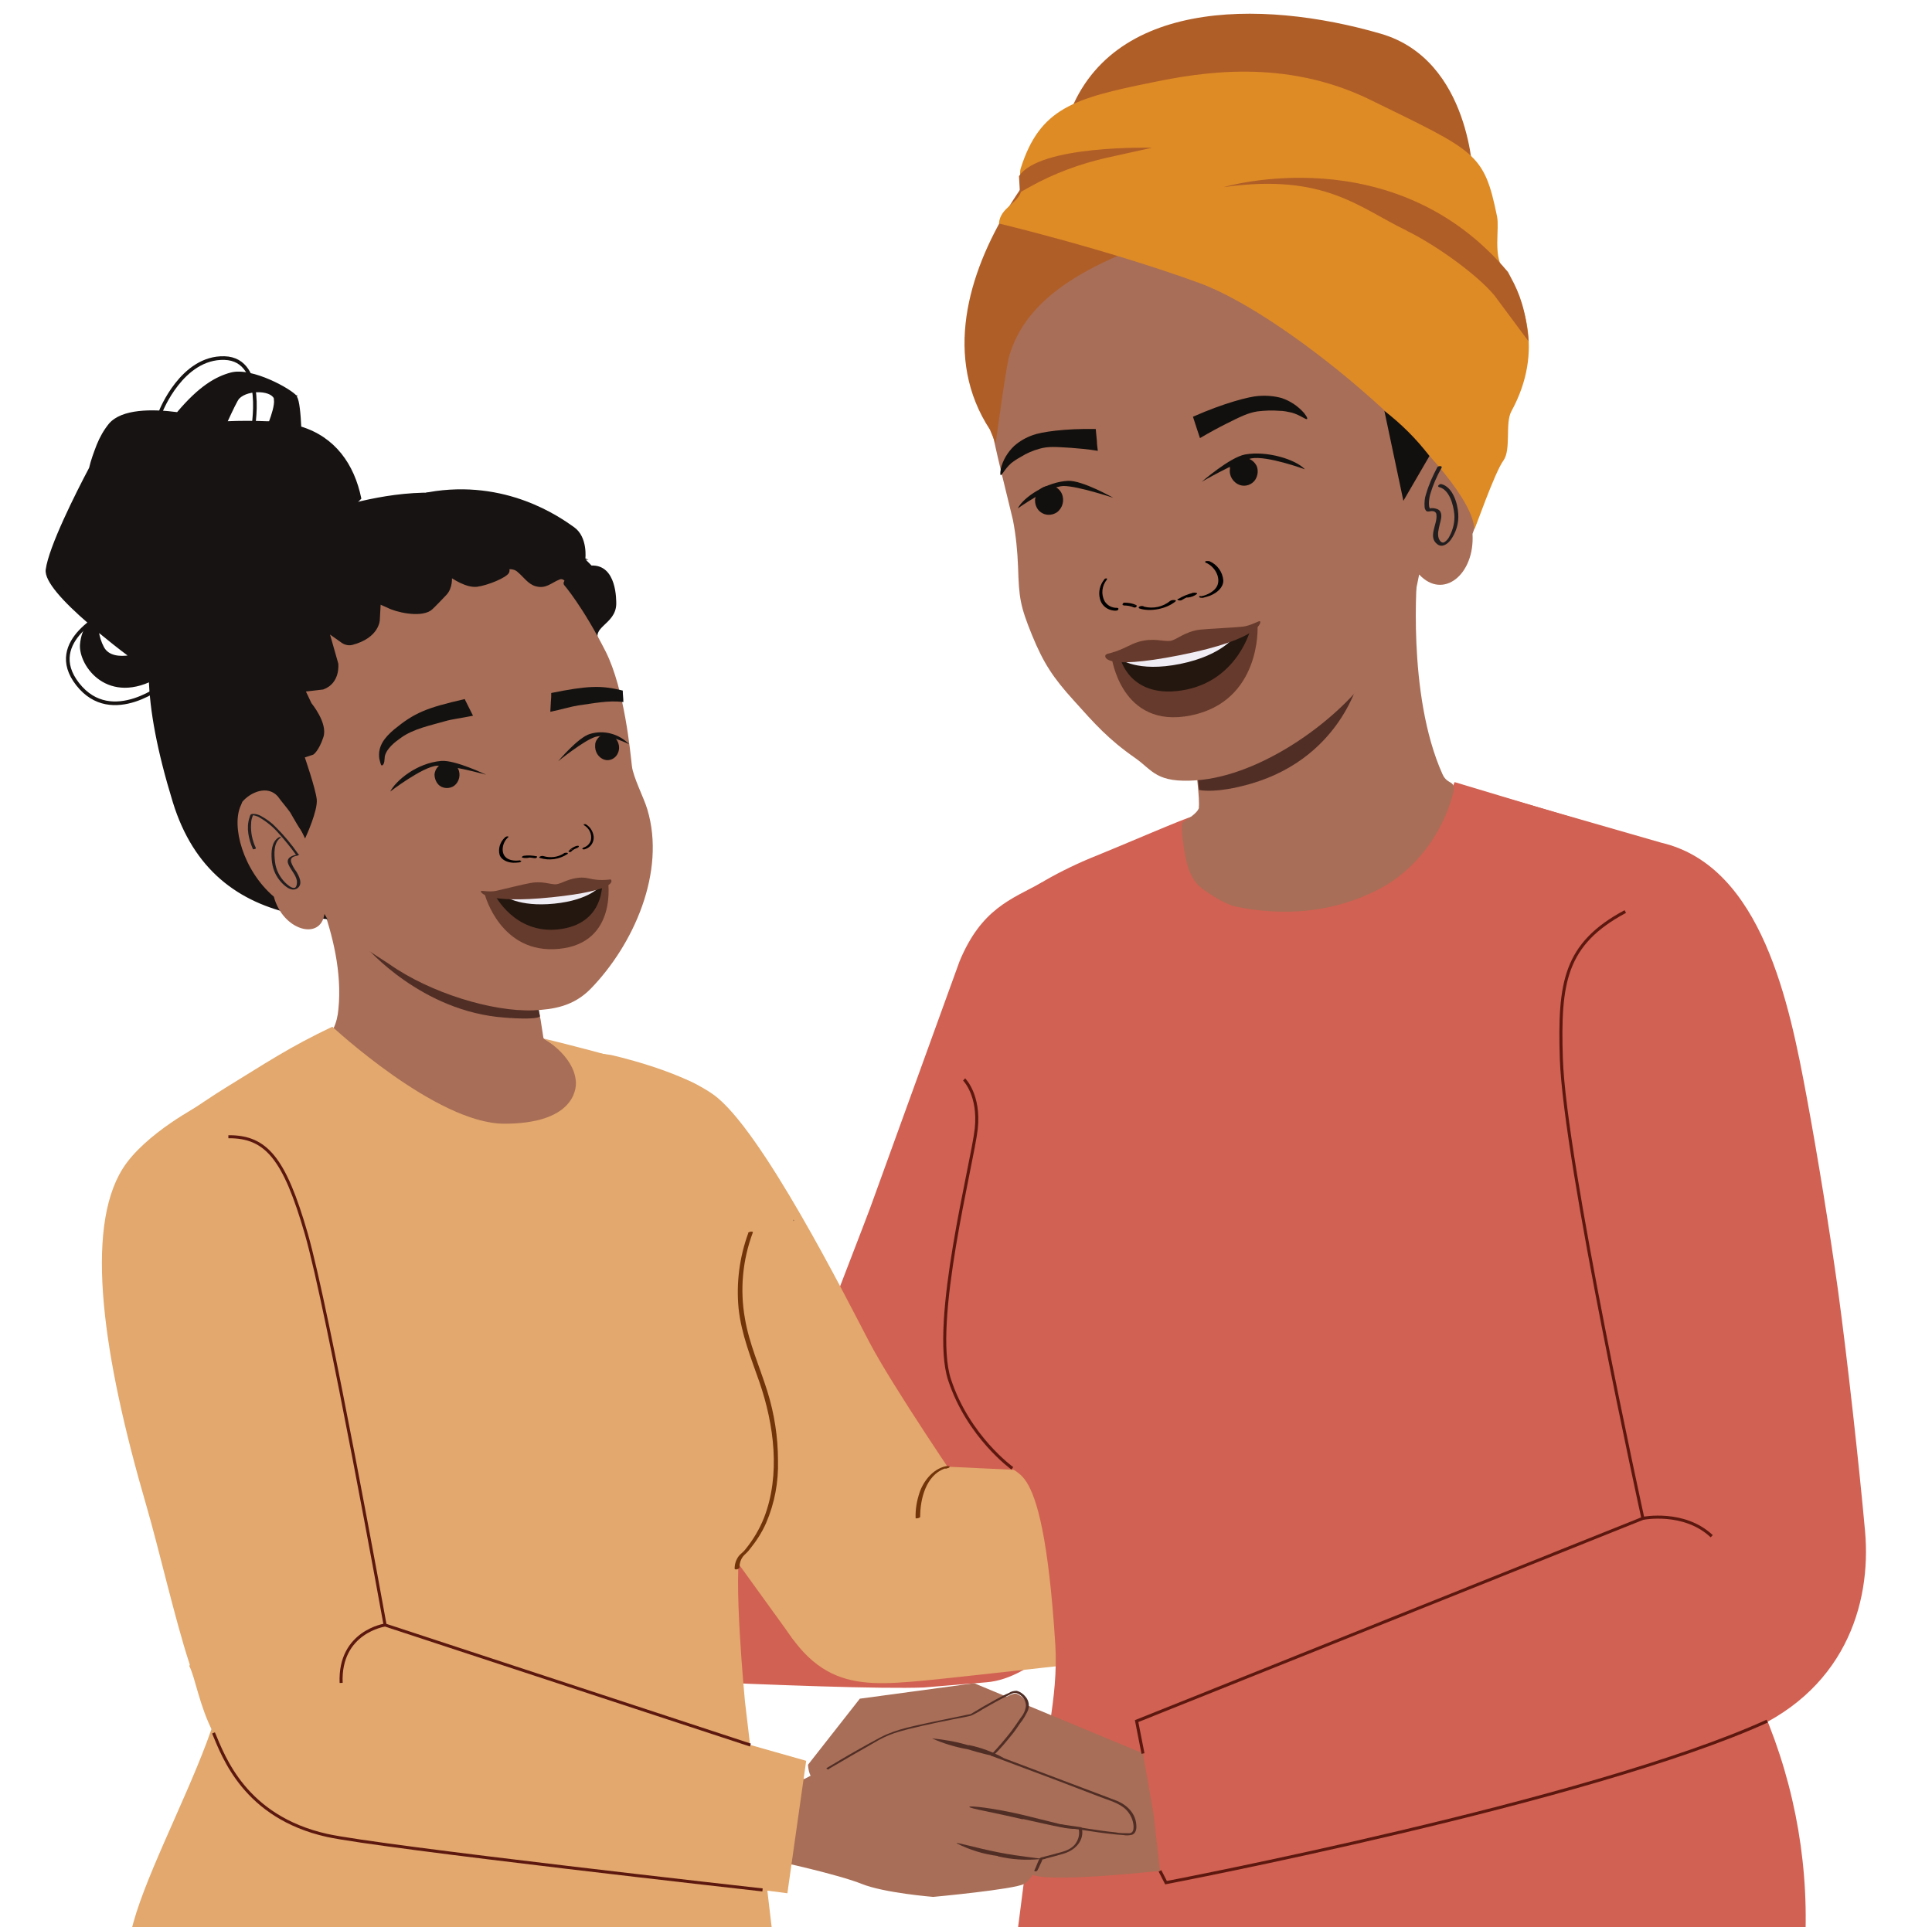 <?xml version="1.0" encoding="UTF-8"?>
<svg id="Layer_1" data-name="Layer 1" xmlns="http://www.w3.org/2000/svg" viewBox="0 0 637.3 635.8">
  <defs>
    <style>
      .cls-1, .cls-2, .cls-3 {
        fill: none;
      }

      .cls-4 {
        fill: #24170f;
      }

      .cls-5 {
        fill: #b05e27;
      }

      .cls-6 {
        fill: #12100e;
      }

      .cls-2 {
        stroke: #5c180f;
      }

      .cls-2, .cls-3, .cls-7 {
        stroke-miterlimit: 10;
      }

      .cls-8 {
        fill: #663a2c;
      }

      .cls-9 {
        fill: #f0ecf4;
      }

      .cls-3 {
        stroke-width: 1.2px;
      }

      .cls-3, .cls-7 {
        stroke: #161312;
      }

      .cls-10 {
        fill: #f0edf5;
      }

      .cls-11 {
        fill: #853722;
      }

      .cls-12 {
        fill: #723409;
      }

      .cls-7 {
        fill: #161312;
        stroke-width: .5px;
      }

      .cls-13 {
        fill: #502e26;
      }

      .cls-14 {
        fill: #523735;
      }

      .cls-15 {
        fill: #653b2d;
      }

      .cls-16 {
        fill: #a86e57;
      }

      .cls-17 {
        fill: #141211;
      }

      .cls-18 {
        fill: #de8b26;
      }

      .cls-19 {
        fill: #e2a86d;
      }

      .cls-20 {
        fill: #d16152;
      }

      .cls-21 {
        fill: #221e1f;
      }
    </style>
  </defs>
  <g id="Layer_1-2" data-name="Layer 1">
    <path class="cls-20" d="M283.03,481.04c3.9,4.3,8.1,6.8,12.3,10.8.4.4,1.1.5,1.6.1l1.9-11.7c11.1,4.3,21.4,10.4,29.4,19.8,10.6,12.4,15.3,27.7,19.9,43-6.8,6.4-14.9,11.4-22.8,12-1.5.1-18.9,1.6-20.5,1.7-27.8,1.1-142.5-5.3-142.5-5.3l6.2-51.1,114.6-19.2-.1-.1Z"/>
    <path class="cls-20" d="M356.83,419.94c.7-14.1,1.4-20.7,1.2-34.8-.5-35.2,10.8-62.9,7.8-98l-22.1,4c-10.3,5.6-20,8.7-27.2,26l-28.7,79.2c.1.2-20.1,52.3-20.2,52.6,0,0-.8.8,4.7,20.9,3.7,13.5,20.8,44.9,20.7,59.2,53.2-1.9,70.8-82.9,77.3-101.1"/>
    <path class="cls-19" d="M201.43,348.04s22.4,4.9,33.9,13.1c15.7,11.2,43.6,66.7,51.4,81.6s31.3,49.3,31.3,49.3l-56.3,49-61.4-85-13-109.8,14.1,1.8h0Z"/>
    <path class="cls-16" d="M166.03,282.44s11.4,49.1,12.3,54l2.6,16.9,5,1.5c-13.2,5.7-24.6,20-50.4,12.7l-25.6-28.1c1-2,1.5-4.2,1.7-6.5,2.5-24.3-12.9-50.8-12.9-50.8"/>
    <path class="cls-16" d="M179.33,342.64s30.9,18.2,23.8,27.5c-7.1,9.3-49.4,7.9-67.9-2.8-11.6-6.7-22.5-14.6-32.6-23.3l16.9-8.2,59.9,6.7-.1.1Z"/>
    <path class="cls-19" d="M253.43,481.44c0-24.3-14-50.1-14-50.1l-8.2-72.5c-5.3-5-51.9-16.2-51.9-16.2,0,0,9.8,5.5,10.6,13.9.4,3.4-1.3,14.2-23.6,14.2s-56.7-32-56.7-32c-14.3,6.8-21.6,11.8-35,20-3.2,1.9-12.8,8.4-12.8,8.4l-10.1,51.4,20.4,126.8c11.4,17.2-40.45,92.75-27.65,104.45l210.55-9.85-9.3-78.6s-4.1-43-1.3-50.8c3.6-9.8,8.9-15.3,8.9-29.1h.1Z"/>
    <path class="cls-19" d="M251.53,608.54s-133.3-11.9-153.1-15.9c-30.9-6.3-32-35.3-36-43l13.2-23.4,40.3,42.2"/>
    <path class="cls-19" d="M264.63,492.04s26.2,13.4,38.2,8.5c8-3.3-12.3-13.6-4.5-17.3l126.3,5.9c6.2,0,10.3.5,10.2,6.7l1.7,35.3c0,5.7-4.4,8.9-10,9.6-24,3.1-113.5,13-122.4,13.8-23.2,2.1-38.4,2.5-52.9-33.2-6.7-15.3,13.3-29.3,13.3-29.3h.1Z"/>
    <path class="cls-20" d="M595.23,644.74h0c1.9-27.5-2.8-55-13.6-80.3l-12.3-28.7-15.2-245.7-33.4-19.7-40.9-12.3-6.1,14.1c-9.2,13.2-22.3,21-38.9,22.5-4.9.4-14.7-.1-20-.4-14.7-.6-19.8-14.7-21.8-24.7-.1-.5-24.4,10-31.4,12.8-10.9,4.3-25.2,12.06-27.7,16.56,0,0-.1,136.04-1.2,181.24-.3,12,10.9-9.3,15.4,62.8,1,16.5-3.7,35.4-6.7,51.3-1.8,9.7-6.2,48.4-7.9,58.1"/>
    <path class="cls-14" d="M261.93,402.74s-.1,0-.2.1v-.6c-.1,0,.2.5.2.5Z"/>
    <path class="cls-16" d="M395.53,266.34c-.2,1.4-2.4,3.1-5.3,4.9-1.1.7.5,10,.8,11.3.7,3.8,2,7.7,5.1,10.3,2.5,2,8.1,5.5,11.2,6.2,16.1,3.4,32.6,2.1,47.6-5.7,11.9-6.2,20.7-18.1,24.2-30.9,1.5-5.6-1.5-3-3.3-7-11.9-26.5-8.3-66.5-8.3-66.5l-76.9,37.7s5.6,35.1,4.8,39.8l.1-.1Z"/>
    <path class="cls-13" d="M394.93,255.04s8.1-3.7,13.7-5.6c5.6-1.9,15.2-2.1,39.9-26.2,0,0-6,28.2-38.8,36.1,0,0-8.5,2.3-14.2,1.3l-.6-5.5v-.1Z"/>
    <path class="cls-16" d="M355.83,89.54c0,.2-.2.4-.3.6l.3-.3v-.3ZM341.53,95.14v.3c.2-.2.4-.4.6-.7,0-.3-.6.4-.6.4ZM467.03,194.94l1.1-5.4c7.9,8.5,18.4,0,17.6-13.4,2.9-7,5.3-29.6-.9-35.8l-.8-.9c-4.2-2.5-11.1-3.1-13.4,2.3-.7,2.3.4,5-.3,7.3-.6,2.6-3.6,7.8-5,10.2,0,0-3.6-12.4-4.1-18.3s-7.1-22.3-18.8-29.1c0,0-2.8-20.7-8.4-26.2l-1.8-.4c-1,.2-1.6.6-2.6.7,0-.3.2-.7.1-1.3-1.6.9-3,.8-4.3,1,.3-.4.9-.8.9-1.1-1.3.3-2.6.5-4,.6.3-.4.9-1.1.8-1.4-1.6.9-2.7.4-4,.6.3-.4.5-.9.5-1.3-1.3.8-2.6.7-4,.9.3-.4.5-1,.8-1.4-1.6.9-2.7.4-4,.6-.3,0,.6-.7.5-1-1.1.4-2.2.6-3.4.7,0-.3.6-.7.5-1-1.9.9-3,.5-4.4.7l.8-1.4c-1.1,1-2.5,1.4-4,1.2.3-.4.9-1.1.8-1.4-1.5,1.2-3.4,1.7-5.3,1.4.3,0,.9-1.1.8-1.4-1.5,1.5-2.9,1.4-4.6,1.6.3-.4.5-1,1.1-1.8-1.8,1.5-4.1,2.5-6.3,1.9.3,0,.5-1,.5-1.3-1.2,1.4,1.1-.5-.6-.6,0,0-3.7,1.8-3.7,1.5-1.2,1.1,2.8-5.8,1.1-5.5.2-.7-9.6,2-9,1.3-1.5,1.5-1.2.8-3.3.8,0,0-6.4,4.7-6.1,4.4-1.5,1.8-2.4.6-4.5.6.3-.4,1.4,1.1,1.7.8-1.2,1.4-1-.2-2.6,0,0-.3-5.8-1.2-5.8-1.5-1.5,1.2-1,1.2-3,1.5,0-.3-.8,3.6-.5,3.2-1.2,1.4-1.2.4-3,.4l-1.5,1.4c-1.5,1.8.8.8-1.3.8,0-.2,7.7-.2,8-.6-1.2,1.1-2.5,2-4,2.6,0-.3.2-1,.1-1.3-1.2,1.6-3.1,2.6-5.1,2.7.3,0,.6-.7.5-1-1.5,1.8-3.3,3-5.5,2.4h0c-1.2,1.3-2.7,2.3-4.4,2.9-.1-.5,0-1,.5-1.3l-1.4.2c-1.3,2.7-2.7,5.1-2.9,8.3,0,0-9.1,19.5-7.1,30.8s7,30.6,8.1,35.4c1,5.1,1.5,10.3,1.7,15.6.3,10.1.7,12.8,4.6,22.4,3.8,9.3,7,14.1,13.8,21.6,7,7.8,11.4,12.8,20.3,19,5.8,4.1,6.9,8.3,20.3,7.3,21-1.6,45.4-19,56.7-34.4"/>
    <path class="cls-5" d="M332.83,117.74c5.5-19.2,24.9-32.3,66.7-43.8s77.3-.9,77.3-.9c-28.9-58-90.4-46.8-104.2-44.7-13.8,2.1-76.9,66.3-46.1,113.4l1.9,4.6s3.4-25.1,4.4-28.6h0Z"/>
    <path class="cls-5" d="M485.93,58.74s-.6-38.9-30.4-47.6C415.73-.46,363.83-.46,351.43,41.54l134.5,17.2Z"/>
    <path class="cls-18" d="M495.93,151.94c2.6-3.6.5-12.3,2.6-16.2,11.1-20.3,4-37.6-2.9-47.4-3-4.3-1-12.9-1.8-16.9-4.3-21.1-6.9-21.4-41.8-38.5-28.4-13.9-56.2-9-72.2-5.7-25.7,5.2-36.8,8.5-43.1,28.2-.8,2.6.7,4.3.2,7.3-.8,4.3-7.1,5.7-7.4,11,0,0,35.2,8.4,66,19.6,30.8,11.2,90.2,63.2,90.8,81.3,0,.6,6.7-18.8,9.6-22.7h0Z"/>
    <path class="cls-5" d="M464.13,76.14c-15.9-7.6-27.1-19.1-60.5-14.4,0,0,56.2-16.8,93.8,28l1,1.9c2.7,4.9,5,10.8,5.8,21l-11.3-15.2c-6.2-7.4-20.2-17.1-28.9-21.3h.1Z"/>
    <path class="cls-5" d="M336.33,63.54l3.4-1.9c7.9-4.4,16.5-7.6,25.4-9.6l14.9-3.3s-37.2-1-43.9,9.4l.3,5.3-.1.1Z"/>
    <path class="cls-6" d="M456.63,135.44l6.3,29.8,8.6-14.8c-4.3-5.6-9.3-10.6-14.9-14.9v-.1Z"/>
    <path class="cls-21" d="M474.83,160.74c3.3.9,4.6,5.8,4.9,8.9.2,2.5-.4,5-1.5,7.1-.4.9-1,1.7-1.9,2.2-.8.3-1.4-.5-1.7-1.2-.6-1.5,0-3.4.3-4.8.3-1.2.8-2.7.3-3.9-.2-.5-.6-.9-1.2-1.1-.8-.3-1.7-.4-2.5-.2.3-.1.2.5.1,0,0-.1-.1-.3-.2-.6-.2-1.3,0-2.6.3-3.9.9-3.1,2.2-6.1,3.8-8.9.4-.7-1.1-.7-1.4-.2-1.5,2.8-2.8,5.7-3.7,8.8-.5,1.4-.6,2.8-.5,4.3,0,.5.2.9.5,1.3.5.5,1.4,0,2.1.1.7,0,1.3.5,1.3,1.2.4,3.1-3,7.4.4,9.8,1.6,1.1,3.3-.2,4.3-1.5,1.8-2.5,2.7-5.5,2.5-8.6-.2-3.5-1.8-8.8-5.5-9.8-.6-.2-1.7.7-.8,1h.1Z"/>
    <path d="M377.33,200.14c3,.8,6.3.1,8.7-1.9.5-.4,2.4-.4,1.7.2-3,2.5-8.4,3.5-11.9,2.3-.3-.1-.3-.4,0-.6.4-.2.9-.3,1.4-.1"/>
    <path d="M388.63,197.64c1.6-1,3.4-1.7,5.2-2.1.3,0,.6,0,.9.1.2.1.2.3,0,.4-.8.6-1.8,1-2.9,1.1-.3,0-.7,0-1-.2-.2-.2,0-.4.3-.5.8,0,1.6-.4,2.3-.9l.9.6c-1.7.4-3.2,1-4.6,1.9-.3.1-.7.1-1,0-.2,0-.5-.3-.2-.5"/>
    <path d="M396.13,196.74c2.2-.4,4.6-1.7,5.4-3.5,1.2-2.7-.8-6.4-3.8-7.6-.3-.1-.2-.4,0-.5.4-.1.8,0,1.2,0,2.6,1.1,4.4,3.6,4.6,6.4,0,2.2-1.9,4-4.4,5-.8.3-1.6.5-2.4.7-.3,0-.9,0-1.1-.2s0-.4.4-.4"/>
    <path d="M373.13,199.64c0-.2,0-.3-.2-.4h-.1c-.6.1-1.2,0-1.8-.3l-.5.8c1.2,0,2.5.2,3.6.7.2,0,.5,0,.7-.2.1-.1.2-.4,0-.6"/>
    <path d="M374.83,199.64c-1.3-.6-2.6-.8-4-.8-.2,0-.4.2-.5.4-.1.1,0,.3,0,.4h0"/>
    <path d="M368.63,200.54c-1.7.1-3.3-.7-4.2-2.1-1.3-2.3-1-5.2.7-7.2v-.4h-.2c-.3,0-.6.1-.7.4-1.4,1.7-2,4.1-1.4,6.3.4,1.9,2,3.4,3.9,3.8.5.1,1.1.2,1.6.1.2,0,.6-.2.6-.5s-.1-.4-.3-.3"/>
    <path class="cls-6" d="M347.73,160.54c-2.5-.8-5.1.4-6,2.9-.1.4-.2.8-.3,1.3-.1,1.6.5,3.2,1.8,4.2,1.6,1.2,3.7,1.2,5.4.1,1.9-1.4,2.6-4,1.6-6.2-.5-1.1-1.4-1.9-2.5-2.4"/>
    <path class="cls-6" d="M367.23,164.24s-10.2-5.8-14.9-5.6c-6.9.3-14.7,5.3-16.6,9.1,0,0,10.2-7.3,15.1-7.4,4.7,0,16.4,3.9,16.4,3.9Z"/>
    <path class="cls-6" d="M406.63,152.24c1.7-1.2,4.8-1.4,6.1-.5.8.5,1.4,1.2,1.8,2,.6,1.5.4,3.2-.5,4.6-1.1,1.6-3.2,2.3-5,1.7-2.3-.8-3.7-3.1-3.3-5.4,0-.4-.4-1,1-2"/>
    <path class="cls-6" d="M396.43,158.94s9.3-8.1,14.3-9c7.3-1.3,16.8,1.7,19.7,4.9,0,0-12.5-4.6-17.7-3.6-4.9,1.1-16.3,7.7-16.3,7.7h0Z"/>
    <path class="cls-6" d="M361.43,141.34c.1,1.4.3,2.8.4,4.2,0,1.1.2,2.1.3,3.2-3.6-.6-6.7-.8-9-1-4.9-.3-7.4-.5-10.2.3-2.2.6-4.3,1.5-6.2,2.7-1.1.6-2.2,1.3-3.2,2.1-2.2,2-3,4-3.4,3.9s0-1.9,0-2.1c.7-2.9,2.3-5.5,4.4-7.5,1.8-1.6,3.9-2.8,6.2-3.6,2.7-1,10.3-2.2,20.7-2"/>
    <path class="cls-6" d="M393.53,137.54l1.3,4,1,3c3.4-2,6.4-3.6,8.6-4.7,4.8-2.4,7.2-3.6,10.3-4.1,2.4-.3,4.9-.4,7.3-.2,1.4,0,2.7.3,4.1.6,3,.9,4.6,2.4,5,2.1s-.8-1.7-.9-1.9c-2-2.3-4.5-4-7.4-5-2.5-.7-5.1-.9-7.7-.7-3.1.2-11.3,2.3-21.5,6.8"/>
    <path class="cls-11" d="M554.53,452.84c-5-15-10.7-40.7-13.2-52.6-.8-4-1.3-6.4-1.3-6.4-8.3-41.4,4.2-69.6,4.2-69.6,0,0-15.2,23.6-8.5,64.3,6.7,40.7,18.8,64.3,18.8,64.3"/>
    <path class="cls-8" d="M388.83,213.24c10-2,26-6.5,26-6.5,0,0,1.2,24.6-22,29.3-23.2,4.7-26.2-19.5-26.2-19.5,0,0,12.1-1.2,22.2-3.2v-.1Z"/>
    <path class="cls-4" d="M388.73,213.24c4.8-.9,23.8-5.7,23.8-5.7,0,0-4.1,16.5-21.3,20-18.7,3.7-21.8-10.7-21.8-10.7l19.3-3.6Z"/>
    <path class="cls-10" d="M388.63,214.14c4.8-1,19.1-4.7,19.1-4.7,0,0-4.1,6.7-18.4,9.6s-20-1.7-20-1.7l19.3-3.1v-.1Z"/>
    <path class="cls-8" d="M364.93,215.94c.5-.2-.6,0,1.8-.6,3.9-1.1,6.1-2.8,8.9-3.6,4.8-1.4,8.3,0,10.4-.3,2.1-.3,4.8-3.1,9.8-3.7,2.9-.3,10.2-.6,14.2-1,2.4-.3,5-1.8,5.5-1.8.8,0,.5,5.9-26.2,11.2s-25.1.1-24.5-.2h.1Z"/>
    <path class="cls-20" d="M539.23,459.54l4.4,36.5c-.4.5-1,.6-1.5.3-5.1-2.7-9.9-3.9-14.8-7l-105,49.9,10.4,65.9s86.8-14.1,113.3-22.8c1.5-.5,26.4-9.4,27.8-10,34.7-13.5,43.5-43.1,41.4-67-2-22.2-5.9-57.3-8.9-79.4-2.8-20.1-6.7-44.3-10.4-64.2-5.6-30.1-14.6-75.9-47.9-83.7l-52.1-15"/>
    <path class="cls-16" d="M377.03,578.54l3.5,20.1,2.1,18.6s-33.3,3.7-41.1,1.6c-7.8-2.1-26.9-7.9-26.9-7.9.6,2.4.4,5-.7,7.2-1.4,2.5-3.8,1-6.6,1.8l-6.3-10.5c-3.2,5.4-7.7.3-7.7.3l-4.2-11.9c-3.6,6.9-9.6.3-9.6.3l-1-15.9c-2.3,2.2-5,3.9-8,5.1-3.8,1.1-4-5.1-4-5.1l17.1-21.8,37.7-5.1,55.6,23.1h0l.1.1Z"/>
    <path class="cls-16" d="M254.93,613.84c.9,0,21.9,4.7,29.3,7.7s23.6,4.3,23.6,4.3c0,0,27-2.5,30-4.3s5.5-8.1,5.5-8.1c2.1-.9,4.3-1.5,6.6-1.9,6.1-1.4,6.8-8.7,6.8-8.7l-8.4-1c7.9,1.1,15.8,1.7,23.8,1.9,2.3-.3,2.3-1.7,1.6-3.3-1.1-2.5-3.1-4.4-5.7-5.2l-40.8-15.5c3.9-4,7.4-8.5,10.5-13.3s-1.2-7.2-2.6-7.7-14.7,7.5-14.7,7.5c0,0-23,4.5-27.5,6.5s-27.6,14.2-27.6,14.2l-8.2-.9s-3.1,27.6-2.2,27.7v.1Z"/>
    <path class="cls-13" d="M273.53,583.54c4.9-2.9,9.8-5.7,14.7-8.5,2.1-1.3,4.4-2.4,6.7-3.2,3-1,6.1-1.7,9.1-2.4,3.5-.8,6.9-1.5,10.4-2.2,2-.4,4-.7,5.9-1.2,1.3-.6,2.6-1.3,3.8-2.1,2.8-1.6,5.6-3.2,8.5-4.6.9-.4,1.9-1.1,2.8-.7,1.8.7,3,2.3,3,4.2-.2,1.5-.8,2.8-1.8,4-1,1.5-2,2.9-3,4.3-2.1,2.7-4.3,5.3-6.7,7.8-.1,0-.1.3,0,.4h.2l21.6,8.1,14.1,5.4c2.8,1.1,6.4,2,8.6,4.2,1.5,1.5,2.4,3.5,2.5,5.6,0,1.1-.2,2.1-1.4,2.2-1.5,0-3.1,0-4.6-.3-6.1-.6-12.2-1.8-18.3-2.6-.5,0-1,.6-.4.7l6.9,1-.3-.2c.3,1.3.1,2.7-.5,3.9-1,2.2-3.2,3.2-5.5,3.8l-6,1.6c-.5.1-.8.2-1,.6-.6,1.2-1,2.5-1.6,3.7-.3.5.8.5,1,0,.4-.7.7-1.4,1-2.1.3-.5.5-1.1.7-1.7,0,0-.5,0-.3.2s.3,0,.4,0c.4,0,.8-.2,1.1-.3,1.9-.5,3.9-1,5.8-1.6,3.7-1.1,6.9-4.3,5.9-8.5,0-.2-.2-.2-.3-.2l-6.9-1-.4.7c5.7.8,11.4,1.9,17.1,2.5,1.4.2,2.9.3,4.3.4.9.2,1.9.1,2.8-.1,1.3-.5,1.5-2,1.4-3.2-.2-3.8-3-6.6-6.4-8l-2.1-.8-29.4-11.1-9.3-3.5v.5c2.3-2.2,4.3-4.6,6.3-7.1.9-1.1,1.7-2.3,2.5-3.5,1-1.2,1.8-2.6,2.5-4,.8-1.6.5-3.5-.6-4.8-.8-1-1.8-1.7-3-2-.9,0-1.8.2-2.5.7-1.5.6-2.8,1.4-4.2,2.1-2.6,1.4-5.2,2.9-7.8,4.5-.2.1-.4.3-.7.4q.2,0,0,0c-.8.1-1.6.3-2.5.5-3.2.7-6.5,1.3-9.7,2-5.8,1.3-12,2.3-17.4,5.1-6,3.2-11.9,6.6-17.7,10.1-.6.3.3.7.7.4h0v-.1Z"/>
    <path class="cls-13" d="M319.53,575.84c-4-1.2-8-1.9-12.1-2.3,3.8,1.7,7.8,2.9,11.8,3.6,3.9,1.2,7.9,2.2,11.9,2.9-3.6-2-7.5-3.5-11.6-4.3v.1Z"/>
    <path class="cls-13" d="M337.43,600.14c4.9,1.1,9.3,2.1,12.5,2.7,1.7.4,3.5.6,5.3.5-1.7-.6-3.4-1.1-5.1-1.4-3.2-.8-7.6-1.9-12.5-3.1-9.7-2.3-17.9-3.2-17.9-2.7s7.9,1.8,17.6,4.1l.1-.1Z"/>
    <path class="cls-13" d="M329.13,612.44c4.6,1.1,9.4,1.4,14.2.9,0-.3-6.4-.7-14-2.2s-13.7-3.4-13.8-3c4.3,2.2,8.9,3.6,13.6,4.2v.1Z"/>
    <path class="cls-13" d="M120.83,312.54s18.2,21.3,45.7,23.2c0,0,10.2.9,11.6-.4l-1.4-7.4-55.9-15.5v.1Z"/>
    <path class="cls-7" d="M211.63,274.04c-10.3-5.3-13.9-17.1-14.3-27.9-.4-10.4-10.4-25,2.2-26.3.2,0-5.8-8.1-2-7.9-3.1-5.3,5.3-6,5.5-12.6,0-1.3.2-12.9-8-12.5-35.2-36.6-73.3-22.2-94.9-16-42.4,12.2-63.4,26.8-42.9,93.7,13.8,44.9,59.1,42.1,102.5,34.4,18.5-3.3,40.8-5.8,52.3-24.6l-.4-.2v-.1Z"/>
    <path class="cls-7" d="M97.73,130.84c-1.6-2.2-14.6-9.5-21.5-7.7-4.9,1.3-10.4,4.4-17.7,13.1-8.3-1.1-18.3-1.1-22.4,3.7-1.7,2.1-3,4.4-4,6.9h0c-1,2.6-1.9,5-2.5,7.6-4.4,8.3-13.3,26-14.3,33.5-.5,3.7,5.8,10.5,13.9,17.5-1.5,2.1-2.4,4.6-2.6,7.3-.4,6.9,9.1,20.1,25.5,10.6,5.3,3.9,9.1,6.4,9.1,6.4l4.4-5s-.6-.9-1.5-2.4l5.4-6-4.9-3.1c1.2-1.6,2.5-3.2,4-4.6,5.2-6.1,10.6-14.5,15.6-20.8,2.3-2.9,9.2-5.4,11.7-8.2-1.5-.7-3.1-1.1-4.8-1.3l2-2.3c2.7.7,5,1.3,5.7,1.6,2.1-2.4,8.2-5.4,10.3-7.8.6.6,1.1,1.3,1.6,2,1.9-2.3,6.3-5.2,8.2-7.4-2.3-11.2-8.6-20.1-19.8-23.5-.2-4.3-.6-8.8-1.4-9.9v-.2ZM34.03,213.54c-.9-1.7-1.4-3.4-1.7-5.3,3.4,2.8,6.9,5.6,10.4,8.2-3.3.5-7.1.2-8.7-2.9ZM90.63,131.84c.2,1.9-.8,5-1.7,7.4h-.8c-4.5-.2-9-.2-13.4,0,1.7-3.7,3.4-7.3,4-7.9,3.1-3.2,11.6-2.8,12,.6l-.1-.1Z"/>
    <path class="cls-16" d="M171.83,187.84l.4.2c-.2-.1-.3-.3-.4-.4v.3-.1ZM184.53,188.14c.2.1.4.3.7.4v-.2s-.7-.4-.7-.2h0ZM128.33,318.04c13.6,9.6,34.1,15.8,47.6,15.3,6.6-.3,13.2-1.3,18.9-7.1,14.2-14.6,24.9-38.6,18.7-59.2-1.1-3.8-4.7-10.6-5.1-14.4-.5-4.3-2.4-25.2-8.6-37.6-7.6-15-13.8-22.1-13.8-22.1-1.1-2.6,5.9-2.6,4-4.5l-1.2.2c.4.2.7.5.8,1-1.6,0-3.1-.4-4.4-1.2h0c-1.6,1.2-3.5.7-5.2-.4,0,.3.4.8.7.7-1.7.5-3.5.2-5-.8,0,.3.4.8.5,1-1.4,0-2.8-.4-4.1-1,.3.3,6.8-1.9,6.8-1.7-1.7.6.4.8-1.3-.3l-1.6-.7c-1.4.5-1.2,1.4-2.6.5.3.2-1.3-2.8-1.3-2.5-1.8.3-1.3.1-2.9-.4,0,.3-4.5,2.6-4.4,2.9-1.5.3-.8,1.5-2.2.7.3.2.9-1.3,1.2-1.1-1.7.6-2.2,1.8-3.9.8.3.2-6.3-1.9-6.3-1.9-1.7.6-1.3,1.1-3,.3.7.4-8.2.9-7.8,1.4-1.5.3,3.8,4.9,2.4,4.3,0,.3-3.5-.2-3.5-.2-1.4.5,1,1.5-.3.6,0,.3.5,1,.8,1-1.6,1.1-3.8.9-5.7.2.7.4,1.1.9,1.4,1.1-1.5.3-2.6.7-4.2,0,0,.3.8,1,1.1.9-1.5.8-3.2.9-4.8.3,0,.3.7.7,1.1.9-1.1.6-2.4.6-3.6,0l1.1.9c-1.2.2-2,.9-3.8.7,0,.3.7.4.7.7-1,.2-2,.3-3,.2,0,.3,1,.6.7.7-1.2.2-1.9.9-3.5.6.3.2.7.7,1.1.9-1.2.2-2.3.7-3.6.4.1.4.4.8.8,1-1.2.2-2,.9-3.5.6,0,.3.7.7,1.1.9-1.1.3-2.3.6-3.5.6,0,.3.7.4,1,.6-1.2.4-2.6.5-3.8.4,0,.5.4.8.5,1-.9.2-1.5,0-2.4.1l-1.4.8c-3.1,6.1-12,18.8-12,18.8-7.8,8.9-5.7,21.5-4.5,26.5s11.3,24.3,11.3,24.3c-1.8-1.6-3.9-5.7-5.1-7.7-1.2-1.7-2.9-3.6-4.1-5.3-3.4-3.8-9-1.4-11.7,1.8l-.4,1c-3.4,6.9.7,21.7,10.8,30.3,3,11.2,15.4,14.6,16.7,5.7l2.4,4.2"/>
    <path d="M186.03,281.54c-2,1.3-4.5,1.6-6.8.9-.5-.2-1.8.3-1.2.6,3.1,1,6.5.5,9.2-1.3.2-.2.1-.3-.2-.4-.4,0-.8,0-1.1.2"/>
    <path d="M177.13,282.54c-1.4-.3-2.9-.4-4.3-.2-.2,0-.4.1-.6.3-.1.1-.1.3,0,.3.8.2,1.6.2,2.4,0,.3,0,.5-.2.6-.4,0-.2-.2-.3-.4-.2-.6.1-1.3.1-1.9,0-.2.2-.3.4-.5.6,1.3-.2,2.6,0,3.9.2.3,0,.5,0,.7-.2.1-.1.3-.4,0-.4"/>
    <path d="M171.53,283.84c-1.7.3-3.8,0-4.8-1.1-1.6-1.6-1-4.9.9-6.5.2-.2,0-.3-.2-.3-.3,0-.6.1-.9.4-1.6,1.5-2.3,3.7-1.7,5.8.6,1.5,2.4,2.4,4.4,2.5.6,0,1.3,0,1.9-.1.3,0,.7-.2.8-.4s-.2-.2-.4-.2"/>
    <path d="M188.93,280.14v-.3h.1c.5,0,.9-.3,1.2-.6l.5.4c-.9.3-1.8.7-2.4,1.4-.2.1-.4.1-.6,0-.1,0-.3-.2-.1-.4"/>
    <path d="M187.73,280.54c.8-.7,1.7-1.3,2.7-1.5.2,0,.4,0,.5.1v.3h0"/>
    <path d="M192.43,279.64c1.2-.3,2.2-1.3,2.5-2.5.4-2-.6-3.9-2.3-4.9l-.1-.2.1-.1h.6c1.5.9,2.4,2.4,2.6,4.1.1,1.5-.6,2.9-1.9,3.7-.4.2-.8.4-1.2.5-.2,0-.4,0-.6-.1-.1-.2,0-.3.2-.3"/>
    <path class="cls-21" d="M98.43,281.84c-2.2-3.2-4.7-6.2-7.4-8.9-1.4-1.5-3.1-2.7-4.9-3.7-.7-.4-1.6-.7-2.4-.7h-.5c-.7.1-.7.5-.9,1.1-1.2,3.5-.3,7.3,1.1,10.5,0,.2,1.1-.1,1-.3-1.2-2.5-1.8-5.3-1.6-8.1,0-1.1.3-2.1.8-3.1l-.6.3h.4c.6.1,1.1.3,1.7.5,2.5,1.4,4.8,3.2,6.7,5.4,2.1,2.3,4.1,4.8,5.9,7.3.2.2,1.1-.2,1-.3h-.3Z"/>
    <path class="cls-17" d="M205.43,227.84c-7.1-1.8-11.7-1.6-23.6.8v.3c0,1.6,0,.7-.1,2.3l-.2,3.6c3.9-.8,6.7-1.7,9.2-2.1,4.7-.6,10.1-1.8,14.9-1.1,0-1.3-.2-2.5-.2-3.8h0Z"/>
    <path class="cls-17" d="M153.43,230.94l1,2c.5,1.1,1.1,2.1,1.6,3.2-3.9.8-6.8,1.1-9.2,1.8-4.8,1.4-10.5,2.5-14.6,5.5-2,1.4-4.7,3.5-5.3,6.1-.1.7,0,2.9-1,3-.4,0-.7-2-.8-2.2-.6-4.1,1.7-7,4.9-9.7,6.6-5.4,10.5-7.1,23.3-10"/>
    <path class="cls-21" d="M98.03,281.94c-1.7.3-3.8,1.1-2.9,3.2.8,1.9,2.4,3.4,2.8,5.4.1.6,0,2.3-.8,2.4-1,.2-2.5-1.2-3.1-1.8-1.8-1.8-3-4.2-3.3-6.7s-.6-6.5,1.9-8.1c.4-.3-.6-.2-.8,0-2.3,1.5-2.4,4.8-2.2,7.3.2,2.5,1,4.8,2.6,6.8,1.2,1.5,3.8,4.1,5.9,2.6,1.9-1.4.5-4-.4-5.5-.7-.9-1.3-2-1.7-3.1-.4-1.4.7-1.9,1.9-2.1.4,0,.9-.5.2-.4h-.1Z"/>
    <path class="cls-17" d="M197.73,243.04c1.4-1,3.2-1,4.6,0,.7.4,1.2,1.1,1.5,1.8.6,1.4.5,2.9-.3,4.2-.9,1.4-2.6,2.1-4.2,1.6-2-.7-3.2-2.7-3-4.9,0-1,.6-2,1.4-2.7"/>
    <path class="cls-17" d="M184.13,251.14s6.6-7.9,10.5-9c4.6-1.4,9.6,0,12.9,3.4,0,0-7.3-3.7-11.2-2.4-3.8,1.2-12.2,8-12.2,8Z"/>
    <path class="cls-17" d="M148.83,251.54c-1.7-.4-3.5.3-4.6,1.7-.5.6-.8,1.4-.9,2.2,0,1.5.6,2.9,1.7,3.8,1.4,1,3.4,1,4.8,0,1.7-1.3,2.2-3.7,1.3-5.6-.5-1-1.3-1.7-2.3-2.1"/>
    <path class="cls-17" d="M160.23,255.54s-10-4.8-14.6-4.5c-8.3.7-15.1,6.6-16.9,10.1,0,0,10.7-8.2,15.4-8.5,4.5-.3,16,2.9,16,2.9h.1Z"/>
    <path class="cls-7" d="M186.43,191.54c2.4,7.2,11.4-.9,5.6-1.7,0-3.7-5.3-4.2-5.8-7.9,0,.2-.2.4-.3.6,0,0-.9-4.4-2.6-5.1-1.7-.7-8.8-2.9-8.8-2.9l-1.7,1.9c0-.1.5-1.7-.7-2.4s-13.4-4.5-20.4-2.8l-.7.2-2.7,2.1h-.1.1c.5-.4,1.5-1.4.8-1.9-.4-.3-.9-.4-1.4-.4-1.5,0-2.9.1-4.4.3h-.5l-.5.2h0c-1.4.3-2.9.7-4.2,1.2-.5.1-.9.4-1.2.8-.5.7.8,1.3,1.4,1.5h.1-.1l-3.2-1h-.7c-7.2.9-17.3,8.7-18.2,9.8s0,2.4.2,2.5l-2.3-1.1s-7.9,4.8-9.2,6.1c-.9,1.2-1.4,2.6-1.5,4,0,0-2.4,1.4-3.4,1.3-1-.1-5.4,3.2-6.9,6.5-1,2.1-.2,3.7-.5,5.4h0c-.2,1-.3,1.6-.3,1.6l-4.7,2.5c-3.7,2.6-1.2,10.7-1.2,10.7-6.2,11.1-5.1,19.4,0,27.7,2,3.2-7.2,8.4-.9,7.1,6.3-1.3,15.1,17.7,15.1,17.7,0,0,4-8.7,3.6-12.3s-4-14-4-14l3-1s1.7-1.1,3.2-5.6-3.9-11-3.9-11l-2-4.2,6-.7c5.6-2,4.8-8.3,4.8-8.3l-2.9-10.2,4.1,2.9c1,.8,2.3,1.2,3.6.9,8.8-2.3,8.9-8,8.9-8l.3-5.4,2.5,1.1c2.8,1.5,10.6,3.3,14.1,1,.9-.6,4.5-4.5,5.1-5.1,2.1-2.2,1.9-5.6,1.7-6.8-.4-.3-.8-.6-1.2-1-1.5-1.2-2-.5-.5.7,2.6,2,7,4.7,10.3,4.3,3.3-.4,9.8-3,10.4-4.6.4-1.1-.6-1,.5-1.2,1,0,2,.3,2.8,1.1,1.8,1.5,3.3,3.8,5.6,4.5,3.4,1,4.9-1,7.9-2.2.7-.3,1.6,0,2,.7l-.1-.1Z"/>
    <path class="cls-7" d="M192.83,184.44s.9-7.1-3.6-10.3-22.3-16-47.9-11.5l51.6,21.8h-.1Z"/>
    <path class="cls-3" d="M54.73,225.34s-17.8,14.8-29.1.4c-11.3-14.4,10.3-24.1,10.3-24.1"/>
    <path class="cls-3" d="M53.03,135.74s7-18,21-17.6,9.3,24,9.3,24"/>
    <path class="cls-15" d="M181.93,293.84c-8.4.9-22,1.3-22,1.3,0,0,5.2,19.9,24.6,17.9s16-22.6,16-22.6c-6.1,1.5-12.4,2.6-18.6,3.4h0Z"/>
    <path class="cls-4" d="M182.03,293.84c-4,.4-18.8,1.4-18.8,1.4,0,0,6.4,12.9,20.8,11.4,15.6-1.6,14.6-15.6,14.6-15.6l-16.6,2.8h0Z"/>
    <path class="cls-9" d="M182.23,294.44c-4,.4-16.1,1-16.1,1,0,0,4.8,3.9,16.7,2.7,11.9-1.2,15.3-5.9,15.3-5.9l-15.9,2.2h0Z"/>
    <path class="cls-15" d="M201.43,290.14c-.4,0-.9.2-2.9.2-3.3,0-4.3-.8-6.7-.8-4.1.1-6.5,2-8.3,2.2s-4.5-1.2-8.6-.4c-2.4.4-8.2,1.9-11.4,2.6-2,.4-4.4-.1-4.8,0-.6.2,1,4.4,23.3,2.1,22.3-2.3,19.9-5.8,19.3-5.9h.1Z"/>
    <path class="cls-1" d="M77.03,520.34c.4,2,.9,4,1.5,5.9,0-.1,0-.3-.1-.4-.3-1.1-.8-3-1.4-5.5Z"/>
    <path class="cls-12" d="M246.83,406.84c-2.9,7.9-4,16.4-3.2,24.8.9,8.5,4.1,16.4,6.9,24.4,4.8,14,7,30.5,1.5,44.7-1.5,3.8-3.6,7.3-6.2,10.5-.6.8-1.4,1.3-2.1,2.1-.9,1.2-1.4,2.6-1.4,4.2,0,.5,1.6.2,1.6-.4,0-1.5.5-3,1.6-4.1.6-.6,1.2-1.1,1.7-1.8,2.2-2.7,4.1-5.6,5.5-8.8,2.8-6.5,4.1-13.5,3.9-20.6,0-7.7-1.2-15.4-3.5-22.8-2.5-8-6-15.7-7.4-24-1.7-9.5-.8-19.3,2.6-28.4.2-.5-1.4-.3-1.6.2h.1Z"/>
    <path class="cls-19" d="M66.43,364.34s-18.7,9.6-26,21.3c-12.5,20-6.6,61.6,7.9,111.3,8.1,27.8,21.3,93.3,23.9,48.4,2-35.3-5.8-181-5.8-181Z"/>
    <path class="cls-19" d="M153.93,544.64l62.3,22.2,49.7,14.1-6.2,43.7s-51-6.6-63-8.7c-12-2.1-70.5-7.8-70.5-7.8l-4-30.1,31.7-33.4"/>
    <path class="cls-12" d="M312.63,483.64c-4.5.6-7.9,4.7-9.3,8.8-.9,2.7-1.4,5.5-1.3,8.4,0,.3,1.5,0,1.5-.4,0-5.9,1.9-13.6,8-15.9h.7c.2-.2-.2-.1.1-.1s.9-.2.9-.5-.4-.2-.6-.2h0v-.1Z"/>
    <path class="cls-2" d="M382.63,617.24l2,3.9s139.9-26.7,198.3-53.3"/>
    <path class="cls-2" d="M377.03,578.54l-2.1-10.7,167-66.9s-25.8-117.6-26.9-151.7c-.8-25.1,1.1-37.8,21.1-48.5"/>
    <path class="cls-2" d="M318.03,356.14s5.2,5.1,4,16.3c-1.2,11.2-15,64-8.8,82.8,6.2,18.8,20.7,29.2,20.7,29.2"/>
  </g>
  <g id="Layer_2" data-name="Layer 2">
    <path class="cls-2" d="M541.93,500.94s13.6-2.7,22.7,5.9"/>
    <path class="cls-2" d="M247.53,575.74l-120.5-39.6s-18.8-104.2-26-129.1c-7.2-24.9-13.2-32.1-25.7-32"/>
    <path class="cls-2" d="M251.53,623.54s-126.1-14.1-143.7-18c-27.1-6.1-34.1-26-37.4-33.8"/>
    <path class="cls-2" d="M127.03,536.14s-15.2,2.2-14.5,19.1"/>
  </g>
</svg>